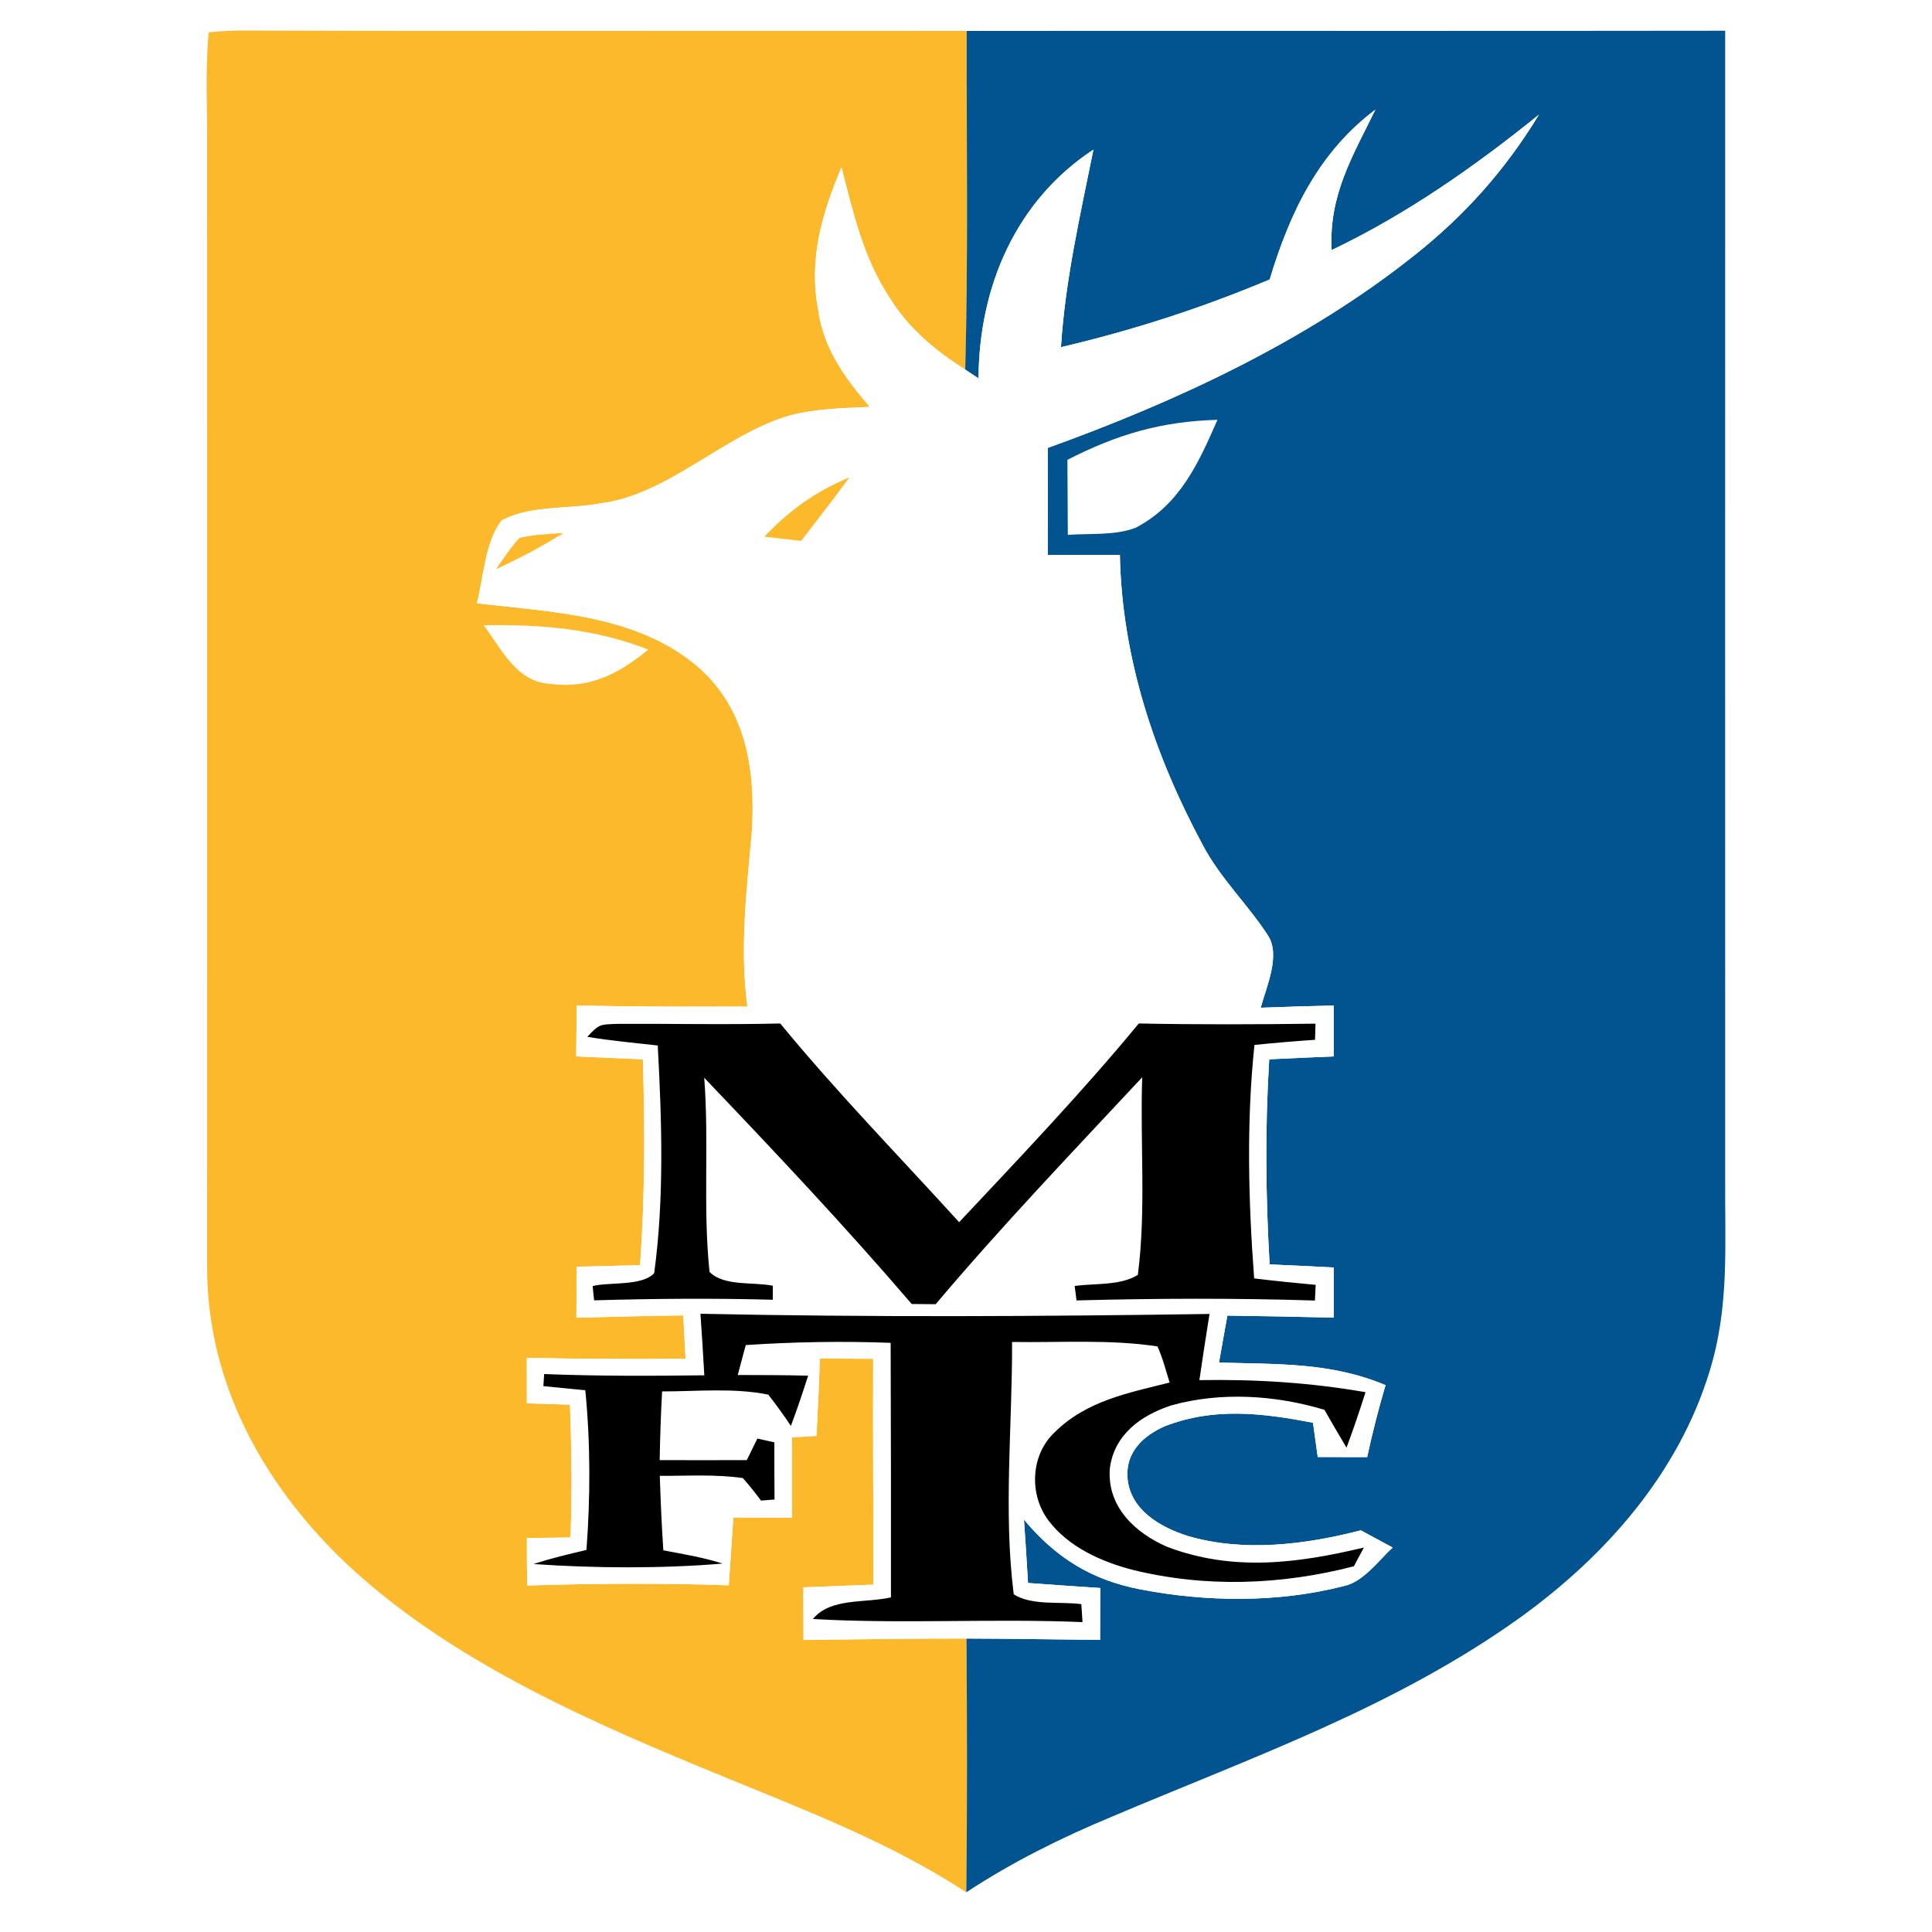 <?xml version="1.0" encoding="UTF-8" standalone="no"?>
<!DOCTYPE svg PUBLIC "-//W3C//DTD SVG 1.1//EN" "http://www.w3.org/Graphics/SVG/1.1/DTD/svg11.dtd">
<svg xmlns="http://www.w3.org/2000/svg" version="1.1" viewBox="0 0 200 200" width="200.0pt" height="200.0pt">
<path d="M 0.00 0.00 L 200.00 0.00 L 200.00 200.00 L 0.00 200.00 L 0.00 0.00 Z" fill="#ffffff" />
<path d="M 21.61 3.35 C 22.72 3.23 23.84 3.16 24.97 3.16 C 50.00 3.24 75.04 3.17 100.07 3.20 C 100.05 14.88 100.23 26.58 99.92 38.26 C 96.84 36.31 94.08 34.01 92.13 30.89 C 89.36 26.67 88.35 22.13 87.11 17.32 C 85.10 22.08 83.70 26.82 84.69 32.04 C 85.24 36.09 87.46 39.11 90.04 42.12 C 87.35 42.25 84.45 42.30 81.83 42.99 C 75.06 44.88 69.15 51.30 62.05 52.12 C 58.87 52.72 54.76 52.29 51.90 53.90 C 50.19 56.16 50.07 59.78 49.36 62.45 C 57.15 63.37 65.77 63.62 72.09 68.89 C 77.22 73.23 78.22 79.60 77.84 85.99 C 77.31 92.10 76.55 98.06 77.37 104.20 C 71.48 104.22 65.59 104.22 59.70 104.08 C 59.68 105.84 59.67 107.60 59.65 109.36 C 61.95 109.46 64.25 109.56 66.55 109.66 C 66.77 116.77 66.76 123.87 66.26 130.97 C 64.07 131.02 61.88 131.07 59.69 131.13 C 59.68 132.89 59.68 134.65 59.67 136.41 C 63.35 136.31 67.04 136.22 70.73 136.17 C 70.81 137.67 70.89 139.17 70.97 140.66 C 65.49 140.70 60.01 140.68 54.53 140.56 C 54.53 142.13 54.54 143.70 54.54 145.27 C 56.03 145.31 57.52 145.36 59.00 145.41 C 59.18 150.00 59.22 154.57 59.06 159.16 C 57.55 159.18 56.04 159.20 54.54 159.22 C 54.54 160.86 54.55 162.50 54.57 164.13 C 61.53 163.92 68.47 163.86 75.44 164.11 C 75.60 161.77 75.76 159.43 75.92 157.09 C 77.94 157.10 79.96 157.10 81.98 157.11 C 81.98 154.34 81.97 151.57 81.98 148.80 C 82.82 148.75 83.67 148.69 84.52 148.64 C 84.66 145.97 84.79 143.30 84.87 140.63 C 86.71 140.64 88.55 140.65 90.39 140.66 C 90.35 148.45 90.42 156.25 90.42 164.04 C 88.00 164.14 85.58 164.23 83.16 164.32 C 83.16 166.14 83.17 167.95 83.18 169.77 C 88.80 169.70 94.43 169.61 100.05 169.62 C 100.11 178.37 100.13 187.13 100.03 195.89 C 92.18 190.76 83.65 187.51 75.03 183.97 C 61.65 178.49 47.31 172.32 36.51 162.47 C 27.59 154.29 21.38 143.41 21.44 131.04 C 21.44 92.36 21.45 53.68 21.44 15.00 C 21.47 11.13 21.23 7.20 21.61 3.35 Z" fill="#fcb92c" />
<path d="M 100.07 3.20 C 126.25 3.18 152.42 3.22 178.59 3.18 C 178.58 42.78 178.59 82.39 178.59 122.00 C 178.54 128.91 179.05 135.22 176.98 141.94 C 173.75 152.52 166.26 161.01 157.43 167.40 C 144.45 176.72 129.62 181.90 115.08 188.07 C 109.84 190.25 104.78 192.76 100.03 195.89 C 100.13 187.13 100.11 178.37 100.05 169.62 C 104.66 169.63 109.27 169.72 113.88 169.76 C 113.88 167.97 113.89 166.18 113.90 164.39 C 111.40 164.22 108.91 164.06 106.42 163.87 C 106.29 161.69 106.16 159.50 106.00 157.31 C 109.31 161.26 112.95 163.54 118.03 164.53 C 124.88 165.85 132.25 165.93 139.03 164.21 C 141.11 163.80 142.66 161.59 144.17 160.20 C 143.07 159.60 141.97 159.01 140.87 158.42 C 135.14 159.90 128.75 160.70 122.98 159.01 C 120.14 158.11 117.01 156.33 116.72 153.03 C 116.50 150.34 118.34 148.62 120.61 147.63 C 125.73 145.66 130.68 146.28 135.92 147.28 C 136.08 148.46 136.24 149.65 136.41 150.83 C 138.11 150.83 139.82 150.84 141.53 150.84 C 142.07 148.33 142.70 145.85 143.43 143.39 C 137.76 141.00 132.22 141.24 126.19 141.05 C 126.47 139.43 126.77 137.81 127.06 136.19 C 130.73 136.24 134.41 136.31 138.08 136.40 C 138.08 134.67 138.08 132.94 138.08 131.21 C 135.86 131.09 133.64 130.99 131.43 130.89 C 131.02 123.82 130.95 116.73 131.39 109.66 C 133.61 109.55 135.84 109.45 138.07 109.36 C 138.07 107.60 138.08 105.84 138.08 104.09 C 135.56 104.15 133.03 104.22 130.51 104.32 C 131.08 102.17 132.63 98.84 131.22 96.78 C 129.12 93.56 126.32 90.92 124.51 87.48 C 119.50 78.16 116.14 68.10 115.93 57.44 C 113.44 57.45 110.95 57.46 108.46 57.46 C 108.47 53.77 108.47 50.07 108.46 46.37 C 121.77 41.57 135.32 35.28 146.44 26.41 C 151.67 22.26 155.84 17.57 159.31 11.87 C 152.62 17.27 145.63 22.17 137.85 25.89 C 137.54 20.23 140.01 16.19 142.38 11.35 C 136.48 15.78 133.51 22.04 131.44 28.93 C 124.38 31.90 117.28 34.19 109.83 35.94 C 110.27 29.00 111.82 22.29 113.19 15.49 C 105.14 20.78 101.34 29.72 101.30 39.17 C 100.84 38.87 100.38 38.56 99.92 38.26 C 100.23 26.58 100.05 14.88 100.07 3.20 Z" fill="#025490" />
<path d="M 142.38 11.35 C 140.01 16.19 137.54 20.23 137.85 25.89 C 145.63 22.17 152.62 17.27 159.31 11.87 C 155.84 17.57 151.67 22.26 146.44 26.41 C 135.32 35.28 121.77 41.57 108.46 46.37 C 108.47 50.07 108.47 53.77 108.46 57.46 C 110.95 57.46 113.44 57.45 115.93 57.44 C 116.14 68.10 119.50 78.16 124.51 87.48 C 126.32 90.92 129.12 93.56 131.22 96.78 C 132.63 98.84 131.08 102.17 130.51 104.32 C 133.03 104.22 135.56 104.15 138.08 104.09 C 138.08 105.84 138.07 107.60 138.07 109.36 C 135.84 109.45 133.61 109.55 131.39 109.66 C 130.95 116.73 131.02 123.82 131.43 130.89 C 133.64 130.99 135.86 131.09 138.08 131.21 C 138.08 132.94 138.08 134.67 138.08 136.40 C 134.41 136.31 130.73 136.24 127.06 136.19 C 126.77 137.81 126.47 139.43 126.19 141.05 C 132.22 141.24 137.76 141.00 143.43 143.39 C 142.70 145.85 142.07 148.33 141.53 150.84 C 139.82 150.84 138.11 150.83 136.41 150.83 C 136.24 149.65 136.08 148.46 135.92 147.28 C 130.68 146.28 125.73 145.66 120.61 147.63 C 118.34 148.62 116.50 150.34 116.72 153.03 C 117.01 156.33 120.14 158.11 122.98 159.01 C 128.75 160.70 135.14 159.90 140.87 158.42 C 141.97 159.01 143.07 159.60 144.17 160.20 C 142.66 161.59 141.11 163.80 139.03 164.21 C 132.25 165.93 124.88 165.85 118.03 164.53 C 112.95 163.54 109.31 161.26 106.00 157.31 C 106.16 159.50 106.29 161.69 106.42 163.87 C 108.91 164.06 111.40 164.22 113.90 164.39 C 113.89 166.18 113.88 167.97 113.88 169.76 C 109.27 169.72 104.66 169.63 100.05 169.62 C 94.43 169.61 88.80 169.70 83.18 169.77 C 83.17 167.95 83.16 166.14 83.16 164.32 C 85.58 164.23 88.00 164.14 90.42 164.04 C 90.42 156.25 90.35 148.45 90.39 140.66 C 88.55 140.65 86.71 140.64 84.87 140.63 C 84.79 143.30 84.66 145.97 84.52 148.64 C 83.67 148.69 82.82 148.75 81.98 148.80 C 81.97 151.57 81.98 154.34 81.98 157.11 C 79.96 157.10 77.94 157.10 75.92 157.09 C 75.76 159.43 75.60 161.77 75.44 164.11 C 68.47 163.86 61.53 163.92 54.57 164.13 C 54.55 162.50 54.54 160.86 54.54 159.22 C 56.04 159.20 57.55 159.18 59.06 159.16 C 59.22 154.57 59.18 150.00 59.00 145.41 C 57.52 145.36 56.03 145.31 54.54 145.27 C 54.54 143.70 54.53 142.13 54.53 140.56 C 60.01 140.68 65.49 140.70 70.97 140.66 C 70.89 139.17 70.81 137.67 70.73 136.17 C 67.04 136.22 63.35 136.31 59.67 136.41 C 59.68 134.65 59.68 132.89 59.69 131.13 C 61.88 131.07 64.07 131.02 66.26 130.97 C 66.76 123.87 66.77 116.77 66.55 109.66 C 64.25 109.56 61.95 109.46 59.65 109.36 C 59.67 107.60 59.68 105.84 59.70 104.08 C 65.59 104.22 71.48 104.22 77.37 104.20 C 76.55 98.06 77.31 92.10 77.84 85.99 C 78.22 79.60 77.22 73.23 72.09 68.89 C 65.77 63.62 57.15 63.37 49.36 62.45 C 50.07 59.78 50.19 56.16 51.90 53.90 C 54.76 52.29 58.87 52.72 62.05 52.12 C 69.15 51.30 75.06 44.88 81.83 42.99 C 84.45 42.30 87.35 42.25 90.04 42.12 C 87.46 39.11 85.24 36.09 84.69 32.04 C 83.70 26.82 85.10 22.08 87.11 17.32 C 88.35 22.13 89.36 26.67 92.13 30.89 C 94.08 34.01 96.84 36.31 99.92 38.26 C 100.38 38.56 100.84 38.87 101.30 39.17 C 101.34 29.72 105.14 20.78 113.19 15.49 C 111.82 22.29 110.27 29.00 109.83 35.94 C 117.28 34.19 124.38 31.90 131.44 28.93 C 133.51 22.04 136.48 15.78 142.38 11.35 Z" fill="#ffffff" />
<path d="M 126.03 43.46 C 124.07 47.95 122.14 52.23 117.59 54.62 C 115.45 55.46 112.81 55.20 110.54 55.37 C 110.53 52.78 110.52 50.19 110.50 47.60 C 115.64 44.97 120.20 43.62 126.03 43.46 Z" fill="#ffffff" />
<path d="M 87.93 49.42 C 86.31 51.64 84.61 53.80 82.94 55.99 C 81.67 55.85 80.40 55.71 79.12 55.56 C 81.83 52.74 84.32 50.95 87.93 49.42 Z" fill="#fcb92c" />
<path d="M 58.33 55.17 C 56.09 56.59 53.74 57.81 51.34 58.93 C 52.11 57.84 52.86 56.67 53.77 55.69 C 55.24 55.32 56.83 55.30 58.33 55.17 Z" fill="#fcb92c" />
<path d="M 50.08 64.73 C 55.95 64.61 61.61 65.08 67.11 67.25 C 64.05 69.74 61.09 71.32 56.98 70.80 C 53.44 70.59 51.95 67.23 50.08 64.73 Z" fill="#ffffff" />
<path d="M 63.93 105.99 C 69.54 105.96 75.15 106.09 80.77 105.95 C 86.62 113.07 93.09 119.70 99.29 126.52 C 105.63 119.77 111.98 113.10 117.89 105.95 C 123.99 106.07 130.08 106.05 136.18 105.97 C 136.16 106.52 136.15 107.08 136.13 107.64 C 134.04 107.78 131.95 107.96 129.86 108.17 C 129.02 116.17 129.23 124.33 129.83 132.34 C 131.95 132.60 134.07 132.81 136.20 133.01 L 136.12 134.63 C 127.90 134.37 119.67 134.40 111.44 134.62 L 111.25 133.12 C 113.33 132.84 115.97 133.10 117.79 131.98 C 118.66 125.25 118.01 118.30 118.24 111.52 C 111.03 119.25 103.69 126.92 96.86 135.01 C 96.03 135.00 95.21 135.00 94.38 134.99 C 87.49 126.95 80.21 119.23 72.90 111.57 C 73.42 118.24 72.75 125.02 73.45 131.66 C 74.89 133.18 78.06 132.69 80.00 133.10 L 80.00 134.55 C 73.84 134.38 67.67 134.43 61.50 134.61 L 61.35 133.13 C 63.08 132.70 66.46 133.16 67.72 131.80 C 68.77 124.09 68.51 116.00 68.09 108.23 C 65.65 107.95 63.22 107.74 60.80 107.33 C 62.06 105.98 62.09 106.06 63.93 105.99 Z" fill="#000000" />
<path d="M 72.51 136.00 C 90.07 136.37 107.64 136.28 125.21 136.02 C 124.84 138.30 124.49 140.59 124.16 142.87 C 129.98 142.77 135.63 143.12 141.36 144.12 C 140.74 146.05 140.10 147.97 139.39 149.86 C 138.61 148.57 137.86 147.25 137.10 145.94 C 132.05 144.42 126.35 144.05 121.24 145.49 C 118.11 146.51 115.33 148.52 114.89 152.01 C 114.58 155.95 117.48 158.68 120.83 160.13 C 127.64 162.71 134.30 161.84 141.19 160.20 C 140.84 160.85 140.50 161.50 140.15 162.14 C 132.62 164.09 124.78 164.37 117.21 162.50 C 114.00 161.66 110.63 160.15 108.57 157.44 C 106.50 154.75 106.67 150.60 109.20 148.25 C 112.48 145.01 116.77 144.20 121.08 143.12 C 120.69 141.87 120.36 140.57 119.82 139.38 C 114.89 138.63 109.75 139.00 104.77 138.92 C 104.80 147.56 103.86 156.47 104.94 165.04 C 106.79 166.24 109.79 165.77 111.94 166.06 L 112.06 167.92 C 102.76 167.53 93.42 168.13 84.15 167.60 C 85.99 165.37 89.51 165.98 92.23 165.36 C 92.24 156.58 92.23 147.79 92.20 139.01 C 87.19 138.82 82.20 138.91 77.20 139.24 C 76.92 140.27 76.65 141.31 76.37 142.34 C 78.80 142.35 81.23 142.34 83.66 142.41 C 83.10 144.14 82.52 145.90 81.87 147.61 C 81.13 146.49 80.35 145.42 79.53 144.37 C 75.99 143.65 72.14 144.04 68.54 144.04 C 68.41 146.41 68.33 148.78 68.29 151.15 C 71.30 151.16 74.30 151.16 77.31 151.15 C 77.68 150.41 78.04 149.66 78.40 148.92 C 78.99 149.05 79.57 149.18 80.16 149.31 C 80.15 151.28 80.17 153.26 80.18 155.23 C 79.72 155.27 79.25 155.30 78.78 155.34 C 78.18 154.53 77.56 153.76 76.90 153.01 C 74.08 152.60 71.15 152.79 68.30 152.78 C 68.39 155.35 68.49 157.92 68.67 160.49 C 70.73 160.88 72.80 161.22 74.81 161.86 C 68.48 162.39 61.57 162.35 55.24 161.91 C 57.03 161.31 58.87 160.89 60.71 160.45 C 61.12 154.94 61.13 149.42 60.59 143.92 C 59.14 143.77 57.70 143.63 56.25 143.49 L 56.33 142.24 C 61.86 142.46 67.38 142.44 72.91 142.37 C 72.79 140.25 72.66 138.13 72.51 136.00 Z" fill="#000000" />
</svg>